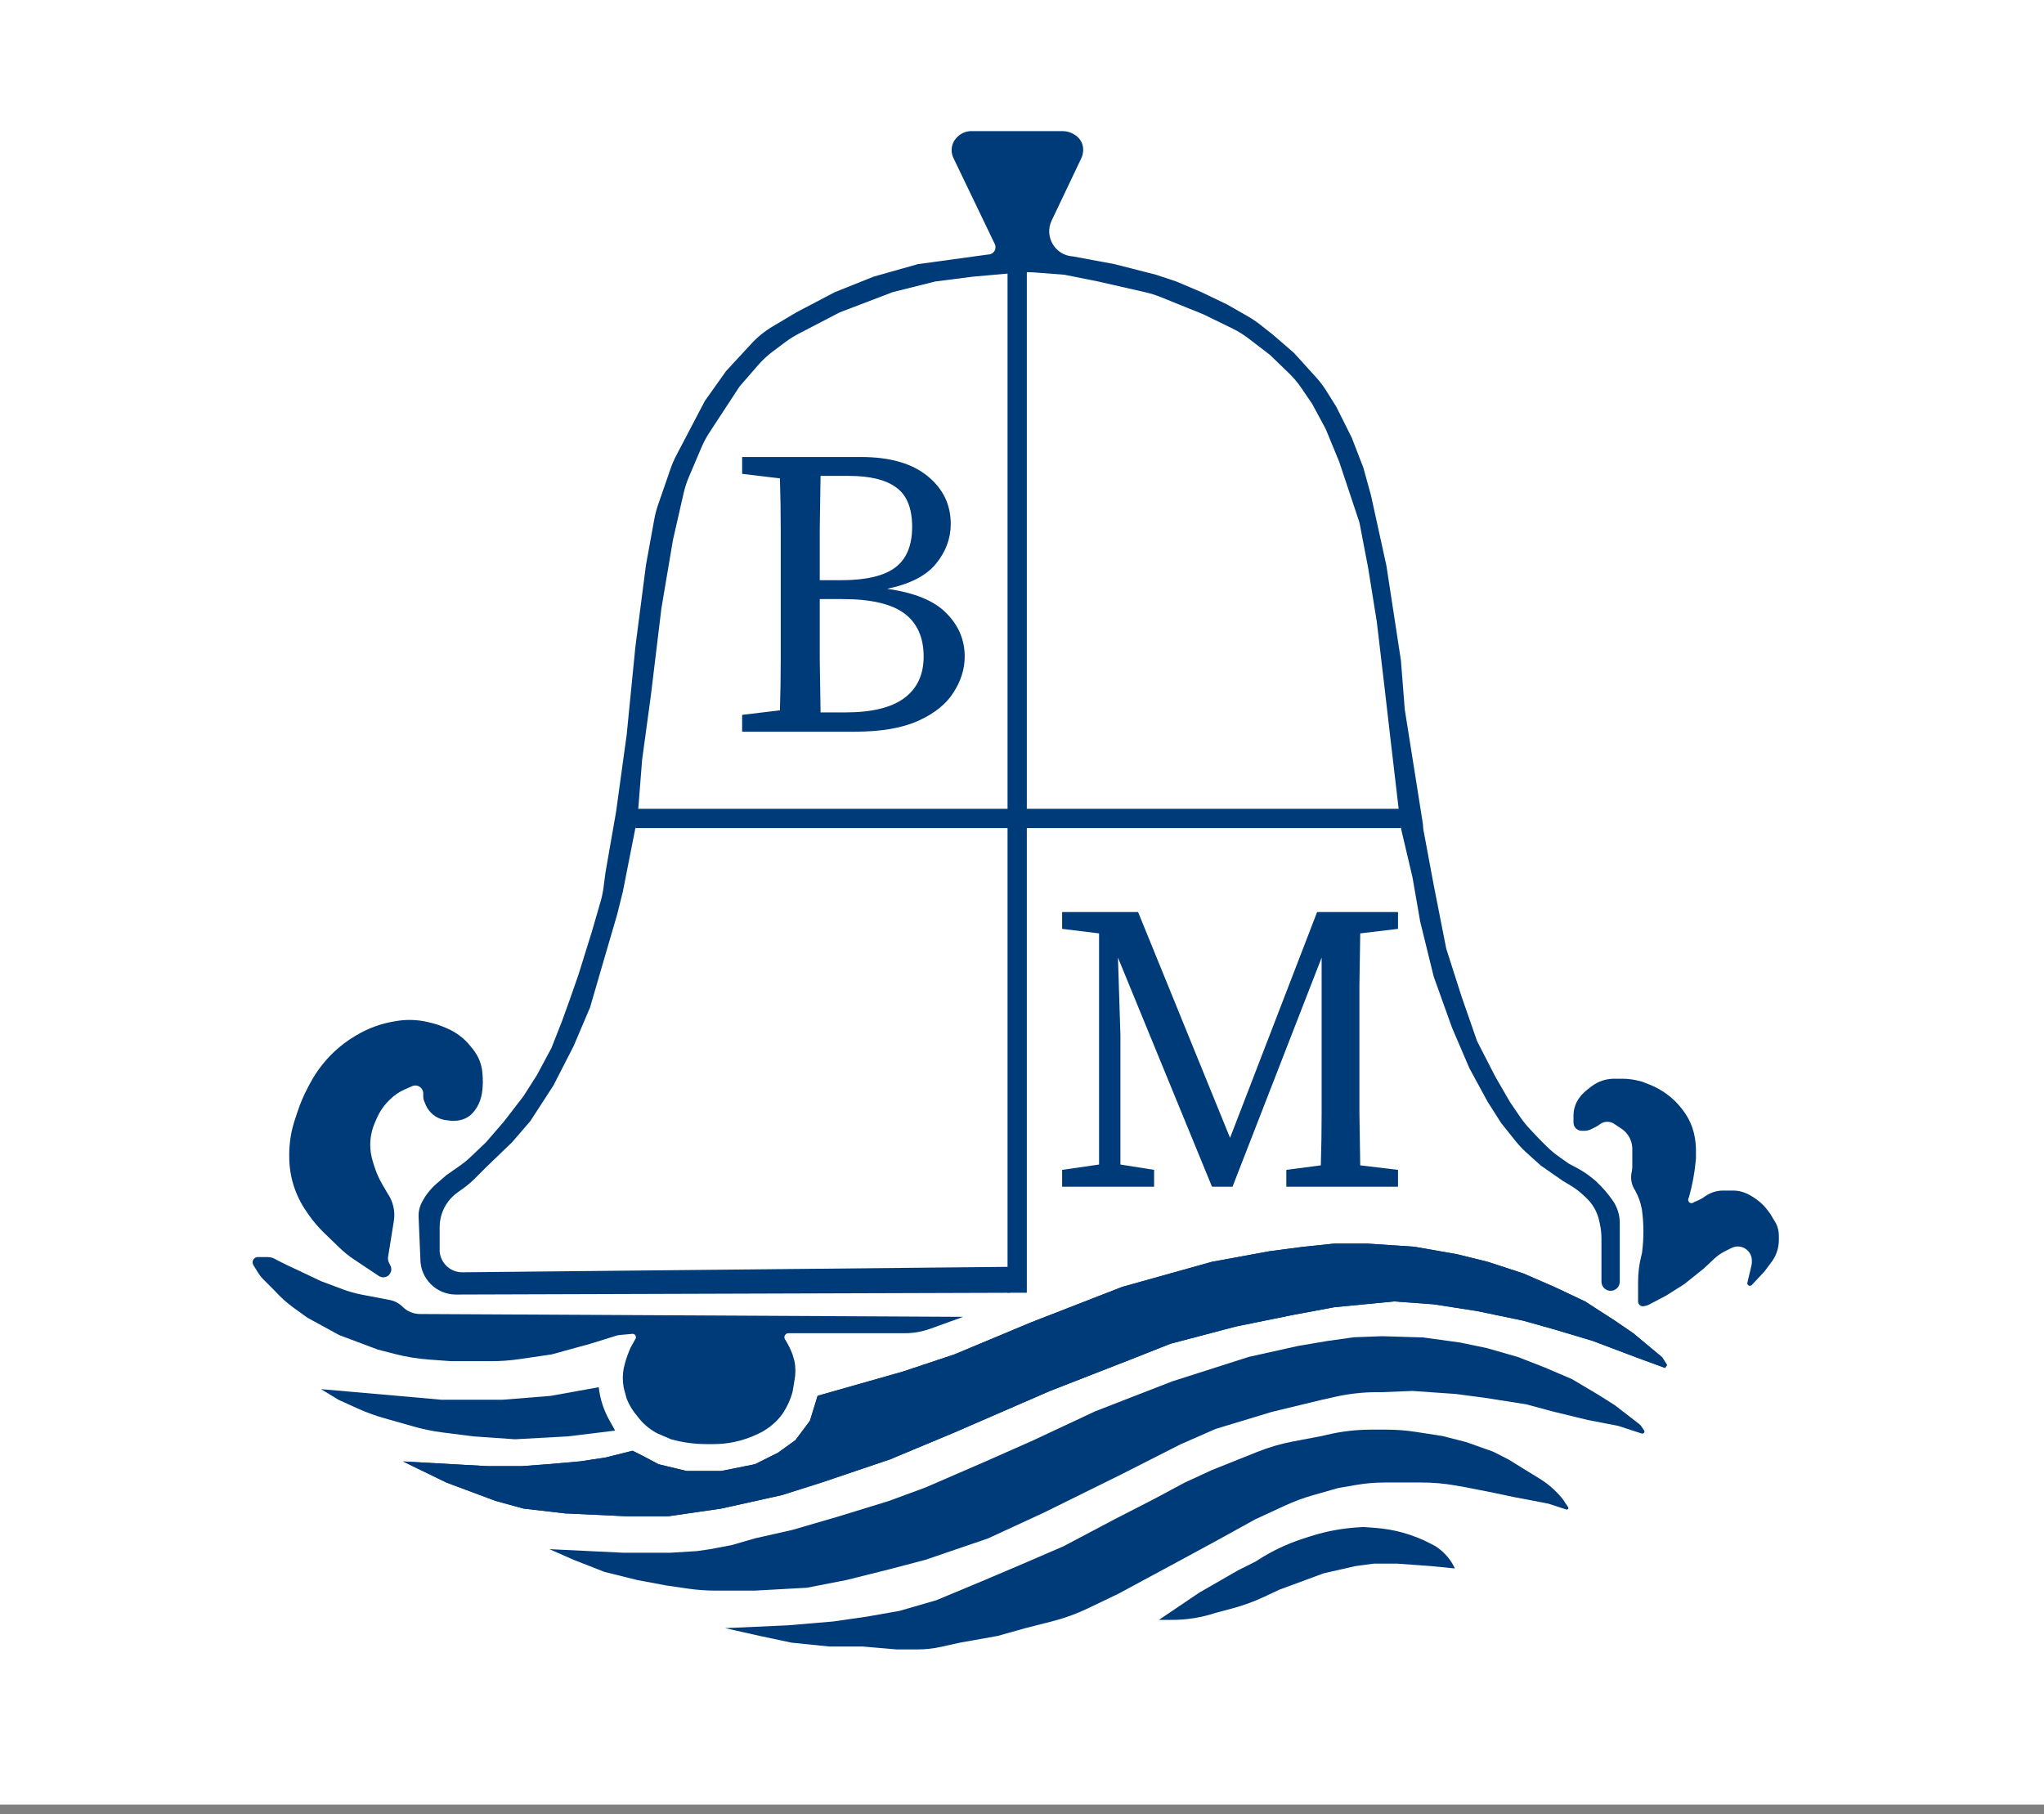 <svg width="1060" height="941" viewBox="0 0 1060 941" fill="none" xmlns="http://www.w3.org/2000/svg">
<rect x="0" y="0" width="1060" height="941" fill="#808080" stroke="none"/>
<rect width="1060" height="936" fill="white"/>
<rect x="522.5" y="140.5" width="10" height="530" fill="#003B79"/>
<path d="M413 162L433 151.5L453 143.5L476 137L512.5 132V132C515.279 132 517.104 129.097 515.9 126.592L494.423 81.919C493.815 80.656 493.5 79.272 493.5 77.871V77.871C493.5 75.392 494.484 73.016 496.237 71.263L496.5 71V71C498.421 69.079 501.026 68 503.743 68H551.046C553.298 68 555.5 68.667 557.374 69.916L557.718 70.145C558.566 70.711 559.313 71.417 559.925 72.233V72.233C561.261 74.014 561.888 76.227 561.687 78.445L561.659 78.756C561.554 79.909 561.245 81.035 560.748 82.082L545.388 114.368C541.394 122.764 547.215 132.524 556.5 133V133L578 137L599.5 142.5L610 146L623 151.5L636.5 158L647.257 164.147C649.416 165.381 651.48 166.774 653.432 168.315L660 173.5L671 183L682.51 195.7C684.499 197.896 686.29 200.264 687.86 202.776L693 211L701 227L707 242.5L711 257L719 293.5L726.5 342.5L728.5 368L733.5 399.5L737.893 427.32C737.964 427.773 738 428.23 738 428.689V428.689C738 429.228 738.05 429.767 738.149 430.298L743.5 459L750 492L758 517L766 540L775.5 558.5L783 571.5L788.316 579.298C789.77 581.429 791.386 583.445 793.151 585.328L798 590.5L801.974 594.474C803.988 596.488 806.169 598.326 808.496 599.968L813.5 603.5L817.592 605.667C820.524 607.218 823.293 609.058 825.86 611.158L827.5 612.5L830.162 615.162C831.719 616.719 833.163 618.384 834.483 620.145L835.888 622.017C836.628 623.004 837.278 624.055 837.829 625.158V625.158C839.257 628.014 840 631.162 840 634.354V644.5V664.75C840 667.373 837.873 669.5 835.25 669.5V669.5C832.627 669.5 830.5 667.373 830.5 664.75V645V642.309C830.5 639.777 830.223 637.253 829.674 634.782L829.273 632.976C828.761 630.673 827.895 628.462 826.706 626.424V626.424C825.575 624.485 824.164 622.724 822.519 621.197L820.892 619.685C818.969 617.9 816.866 616.32 814.616 614.97L810.5 612.5L799 604.5L791.484 597.7C789.498 595.903 787.659 593.949 785.986 591.858L778.5 582.5L771.5 571.5L762 554L753 533L743.5 506.5L736.5 478L732.5 455L726.5 429.5L721 382.5L718 356.5L714 322.5L709.5 294.5L705 271L699.5 254.5L694.5 239.5L687.5 222.5L680.5 209.5L674.922 201.297C672.979 198.44 670.746 195.792 668.257 193.396L658.5 184L647.496 175.564C644.839 173.526 641.983 171.761 638.973 170.295L624 163L601.707 153.997C599.24 153.001 596.697 152.203 594.102 151.611L569.5 146L552 142.5L536.643 141.319C533.886 141.107 531.116 141.124 528.361 141.37L504.5 143.5L485 146L463 151.5L435.5 162L414.145 173.104C411.719 174.366 409.401 175.825 407.213 177.465L400.78 182.29C397.935 184.424 395.325 186.855 392.996 189.543L383.5 200.5L367.933 224.283C366.314 226.756 364.918 229.368 363.76 232.088L357.248 247.392C356.085 250.125 355.168 252.956 354.507 255.852L349 280L343 315.5L337.5 361L333 394L331 419.5L329.5 429.5L323 462.5L320 474.5L314 495L306 522.5L297.5 542.5L287 563L275 581.5L265.5 592.5L252 605.5L246.266 611.234C244.425 613.075 242.44 614.766 240.329 616.29L237.13 618.601C235.386 619.86 233.836 621.368 232.529 623.077V623.077C229.592 626.919 228 631.62 228 636.456V649V649C228.442 655.181 233.617 659.952 239.813 659.89L522.598 657.067C526.298 657.03 529.333 659.988 529.392 663.687V663.687C529.451 667.436 526.435 670.51 522.687 670.522L236.5 671.441C226.292 671.473 218 663.208 218 653V653L217.09 631.153C217.03 629.725 217.176 628.296 217.523 626.91V626.91C217.839 625.642 218.321 624.422 218.956 623.279L219.577 622.161C220.191 621.055 220.89 619.999 221.667 619L222.04 618.52C223.344 616.844 224.808 615.3 226.412 613.909L231.5 609.5L238.416 604.659C240.469 603.222 242.411 601.632 244.226 599.904L252 592.5L261.5 581.5L271.5 568.5L278.5 557.5L286 543.5L291.5 529.5L296 517L300 505.5L307 483L311.441 467.659C312.146 465.223 312.665 462.737 312.993 460.223L314 452.5L319.5 421L325 381L329.5 335.5L335 293L339.313 269.28C339.77 266.764 340.42 264.286 341.257 261.869L347.777 243.033C348.591 240.681 349.58 238.393 350.735 236.188L365.5 208L376.5 192.5L389.566 178.345C392.838 174.8 396.606 171.748 400.752 169.282L413 162Z" fill="#003B79"/>
<rect width="10" height="397" transform="matrix(0 1 1 0 329.5 419.5)" fill="#003B79"/>
<path d="M436.829 310.718H425.117C425.117 321.933 425.117 332.297 425.117 341.808C425.259 351.178 425.4 360.406 425.542 369.492H438.532C452.161 369.492 462.311 367.007 468.984 362.038C475.656 357.07 478.992 349.9 478.992 340.531C478.992 330.593 475.656 323.14 468.984 318.171C462.311 313.203 451.593 310.718 436.829 310.718ZM440.236 246.834H425.542C425.4 255.92 425.259 265.148 425.117 274.517C425.117 283.745 425.117 292.547 425.117 300.923H436.19C449.109 300.923 458.478 298.722 464.299 294.321C470.119 289.92 473.03 282.893 473.03 273.24C473.03 263.586 470.261 256.772 464.725 252.797C459.33 248.822 451.167 246.834 440.236 246.834ZM384.87 245.77V237.039H446.624C461.388 237.039 472.817 240.304 480.909 246.834C489.001 253.365 493.047 261.67 493.047 271.749C493.047 279.273 490.491 286.158 485.38 292.405C480.27 298.651 471.823 302.981 460.04 305.395C474.236 307.382 484.458 311.57 490.704 317.958C497.092 324.347 500.287 331.871 500.287 340.531C500.287 346.919 498.37 353.095 494.537 359.057C490.846 365.02 484.813 369.917 476.437 373.75C468.061 377.583 457.059 379.5 443.43 379.5H384.87V370.769L404.461 368.427C404.745 359.483 404.887 350.397 404.887 341.17C404.887 331.942 404.887 322.714 404.887 313.487V303.052C404.887 293.824 404.887 284.668 404.887 275.582C404.887 266.354 404.745 257.198 404.461 248.112L384.87 245.77Z" fill="#003B79"/>
<path d="M550.805 615.5V606.769L569.97 604.001V484.112L550.805 481.77V473.039H590.2L637.9 590.159L683.045 473.039H724.995V481.77L705.404 484.112C705.262 493.056 705.12 502.141 704.978 511.369C704.978 520.597 704.978 529.824 704.978 539.052V549.487C704.978 558.572 704.978 567.729 704.978 576.957C705.12 586.042 705.262 595.199 705.404 604.427L724.995 606.769V615.5H667.074V606.769L684.961 604.427C685.245 595.483 685.387 586.397 685.387 577.17C685.387 567.942 685.387 558.785 685.387 549.7V496.676L639.178 615.5H628.53L579.766 496.676L581.043 536.923V604.001L598.505 606.769V615.5H550.805Z" fill="#003B79"/>
<path d="M420.007 736.943L424.013 723.945L468.015 711.445L495.022 702.444L534.519 685.941L582.015 667.445L628.523 654.444L658.52 648.943L676.034 646.647L692 645L709 645L733.5 646.647L755.5 650.5L771.5 654.444L790 660.5L806 667.445L822 675L837.5 685L847 691.5L856 699L862 704L864.5 708L863.5 709.5L848.5 704L826 695.5L806 689.5L790 685L766 680L743.5 676.5L723 675L707.5 676.5L692 678L670.5 682L641 688L607.013 696.945L585.513 705.445L544.513 721.445L495.023 742.945L461.513 756.945L426.013 768.945L405.511 775.445L374.011 782.444L346.514 786.442L325.017 786.441L293.02 784.94L271.519 782.448L257.004 778.461L231.5 768.945L209 758L252.999 760.441L262.499 760.441L270.5 760.441L283.999 759.443L300.997 757.942L314.025 755.956L328.025 752.454L333.02 754.941L341.52 759.443L356.02 762.943L374.011 762.943L391.512 759.443L403.512 753.443L412.512 746.946L420.007 736.943Z" fill="#003B79"/>
<path d="M420.007 736.943L424.013 723.945L468.015 711.445L495.022 702.444L534.519 685.941L582.015 667.445L628.523 654.444L658.52 648.943L676.034 646.647L692 645L709 645L733.5 646.647L755.5 650.5L771.5 654.444L790 660.5L806 667.445L822 675L837.5 685L847 691.5L856 699L862 704L864.5 708L863.5 709.5L848.5 704L826 695.5L806 689.5L790 685L766 680L743.5 676.5L723 675L707.5 676.5L692 678L670.5 682L641 688L607.013 696.945L585.513 705.445L544.513 721.445L495.023 742.945L461.513 756.945L426.013 768.945L405.511 775.445L374.011 782.444L346.514 786.442L325.017 786.441L293.02 784.94L271.519 782.448L257.004 778.461L231.5 768.945L209 758L252.999 760.441L262.499 760.441L270.5 760.441L283.999 759.443L300.997 757.942L314.025 755.956L328.025 752.454L333.02 754.941L341.52 759.443L356.02 762.943L374.011 762.943L391.512 759.443L403.512 753.443L412.512 746.946L420.007 736.943Z" fill="#003B79"/>
<path d="M460.936 778.504L479.936 771.504L510.967 758.053L535.936 747L567.936 732L607.942 716.454L647.661 703.755L673.372 698.052L688.412 695.514L702.137 693.583L716.807 693.042L738.002 693.684L757.109 696.308L771.042 699.202L787.199 703.839L801.227 709.322L815.275 715.332L828.969 723.468L837.374 728.775L845.379 734.96L850.076 738.589C850.5 738.917 850.869 739.31 851.17 739.754L852.607 741.875C852.847 742.229 852.857 742.69 852.633 743.053V743.053C852.371 743.481 851.849 743.673 851.372 743.518L839.066 739.514L823.436 736.5L804.936 732L791.436 728.354L769.936 724.981L754.936 723L732.436 721.43L716.807 722.06L714.275 722.06C706.906 722.06 699.561 722.875 692.371 724.489L684.762 726.197L659.497 732.314L630.453 741.115L612.171 749.135L581.936 764.5L541.436 784.5L512.436 797.899L479.936 809.01L460.936 814L438.936 819.5L418.436 823.5L391.47 825L371.157 825C366.349 825 361.547 824.653 356.789 823.963L345.436 822.314L330.436 819.5L313.436 815.272L297.436 809.01L284.936 803.492L322.936 805.332L336.436 805.332L347.936 805.332L361.436 804.5L368.321 803.496L379.501 801.367L391.47 797.899L410.936 793.504L434.936 786.504L460.936 778.504Z" fill="#003B79"/>
<path d="M551.5 802.002L578 787.994L598.225 777.618L614.5 768.919L628.437 762.48L652.014 753.046C657.991 750.655 664.184 748.846 670.509 747.646L685.5 744.799L688.321 744.138C695.798 742.387 703.452 741.502 711.131 741.502L713.5 741.502L718.979 741.502C724.091 741.502 729.196 741.894 734.248 742.674L748 744.799L760.503 748.002L774.406 752.953L782.5 757.094L791.178 762.48L798.27 766.819C800.555 768.216 802.716 769.807 804.73 771.573V771.573C806.739 773.334 808.595 775.264 810.276 777.341L810.5 777.618L811.78 779.57L813.208 781.678C813.389 781.945 813.397 782.293 813.228 782.568V782.568C813.03 782.89 812.636 783.035 812.275 782.918L802.982 779.894L791.178 777.618L785.015 776.456L774.406 774.22L760.503 771.467L754.591 770.428C748.877 769.424 743.086 768.919 737.284 768.919L728.503 768.919L718.003 768.919V768.919C713.112 768.919 708.229 769.336 703.408 770.166L694.003 771.784L680.963 775.495C675.998 776.909 671.149 778.704 666.46 780.866L651.003 787.994L631.503 798.764L612.003 809.34L580.003 826.606L564.158 834.201C558.202 837.056 551.978 839.314 545.578 840.942L531.767 844.454L517.418 848.494L497.783 851.994L487.865 854.194C483.969 855.058 479.99 855.494 476 855.494V855.494L464.958 855.494L447.476 854.001L430.193 854.001L410.5 851.994L394 848.494L376 844.461L408.5 843.002L432.081 841.002L449.5 838.494L466.5 835.502L485.5 830.002L509.5 820.002L529.5 811.502L551.5 802.002Z" fill="#003B79"/>
<path d="M601 840.172L621.988 826.001L641.988 814.501L650.996 809.999L652.601 808.972C659.834 804.343 667.634 800.665 675.806 798.028L678.996 796.999L680.862 796.425C688.26 794.149 695.897 792.739 703.619 792.225L706.996 791.999L713.365 792.471C718.108 792.822 722.805 793.636 727.389 794.901V794.901C732.446 796.296 737.337 798.232 741.979 800.675L744.496 801.999L745.67 802.838C749.488 805.565 752.531 809.239 754.5 813.498V813.498L742 812.262L724.5 810.998L712.5 810.998L703 812.262L686.5 815.998L663.496 824.498L655.655 828.175C650.229 830.718 644.586 832.769 638.793 834.303L630.5 836.498V836.498C623.214 838.931 615.584 840.172 607.903 840.172L601 840.172Z" fill="#003B79"/>
<path d="M828.359 561.571C831.082 560.209 834.085 559.5 837.13 559.5H841.097C844.25 559.5 847.39 559.909 850.437 560.718L851.5 561L855.279 562.47C858.742 563.816 861.998 565.646 864.95 567.903L865.106 568.023C867.691 569.999 870.011 572.3 872.009 574.869L872.671 575.72C874.874 578.553 876.58 581.739 877.715 585.144V585.144C878.237 586.712 878.637 588.319 878.908 589.95L878.987 590.42C879.328 592.47 879.5 594.544 879.5 596.623V601L879.386 602.201C878.796 608.388 877.663 614.512 876 620.5V620.5L875.574 621.694C874.981 623.354 876.938 624.75 878.315 623.648V623.648C878.438 623.55 878.573 623.469 878.718 623.406L880.588 622.605C881.527 622.203 882.428 621.715 883.278 621.148L884.716 620.19C885.9 619.4 887.184 618.772 888.535 618.322V618.322C890.168 617.777 891.878 617.5 893.599 617.5H898.671C900.545 617.5 902.406 617.802 904.184 618.395V618.395C905.391 618.797 906.55 619.33 907.641 619.985L908.899 620.74C910.297 621.578 911.617 622.54 912.844 623.613V623.613C914.277 624.868 915.576 626.268 916.719 627.792L918 629.5L921 634.5V634.5C921.986 636.473 922.5 638.648 922.5 640.854V643.118C922.5 646.321 921.696 649.474 920.162 652.286V652.286C919.721 653.094 919.223 653.87 918.671 654.606L915 659.5L908.441 666.496C907.926 667.045 907.059 667.059 906.527 666.527V666.527C906.199 666.199 906.065 665.726 906.173 665.275L908.266 656.485C908.421 655.83 908.5 655.16 908.5 654.488V653.802C908.5 651.419 907.33 649.181 905.378 647.815V647.815C904.159 646.961 902.702 646.5 901.213 646.5V646.5C900.086 646.5 898.975 646.762 897.968 647.266L894.554 648.973C892.529 649.986 890.661 651.287 889.009 652.835L883.5 658L873.5 666L864 672L854.942 676.767C854.648 676.922 854.337 677.041 854.015 677.121L852.64 677.465C851.414 677.771 850.15 677.125 849.681 675.952V675.952C849.561 675.653 849.5 675.335 849.5 675.013V664.824C849.5 660.292 850.056 655.777 851.155 651.379L851.5 650L851.564 649.509C852.517 642.202 852.496 634.801 851.5 627.5V627.5L851.421 627.065C850.811 623.711 849.655 620.48 848 617.5V617.5L847.928 617.392C846.059 614.589 845.429 611.139 846.187 607.857V607.857C846.395 606.955 846.5 606.033 846.5 605.107V598V595.939C846.5 593.065 845.522 590.278 843.727 588.034V588.034C842.914 587.017 841.949 586.132 840.865 585.41L837.117 582.912C836.707 582.638 836.267 582.413 835.805 582.24V582.24C833.746 581.467 831.435 581.799 829.676 583.118L829.065 583.576C828.689 583.858 828.288 584.106 827.868 584.316L825.123 585.688C824.056 586.222 822.879 586.5 821.685 586.5H820.268C819.136 586.5 818.05 586.05 817.25 585.25V585.25C816.45 584.45 816 583.364 816 582.232V578.332C816 577.116 816.162 575.905 816.482 574.732L816.545 574.5C817.173 572.198 818.325 570.072 819.91 568.289L820.436 567.697C821.144 566.9 821.918 566.165 822.75 565.5L824.877 563.798C825.956 562.935 827.123 562.189 828.359 561.571V561.571Z" fill="#003B79"/>
<path d="M166.5 720.5L206.5 724L229 726H260.5L285.5 724L310.5 719.5V719.5C311.16 725.441 312.995 731.191 315.898 736.416L319 742L294.5 745L267 746.5L245.5 745L229.41 742.946C224.477 742.316 219.598 741.319 214.813 739.964L199.255 735.556C194.425 734.187 189.705 732.457 185.135 730.38L175.5 726L166.5 720.5Z" fill="#003B79"/>
<path d="M184.929 536.886C190.924 533.326 197.529 530.912 204.406 529.766L205.629 529.562C207.873 529.188 210.143 529 212.417 529V529C215.793 529 219.156 529.414 222.431 530.233L223.945 530.611C226.311 531.203 228.623 531.991 230.857 532.969L232.218 533.564C234.399 534.518 236.462 535.721 238.366 537.149V537.149C240.447 538.71 242.322 540.528 243.948 542.559L245.315 544.268C246.763 546.079 247.924 548.101 248.756 550.265V550.265C249.58 552.409 250.073 554.666 250.216 556.959L250.333 558.836C250.444 560.609 250.419 562.389 250.258 564.159L250.15 565.349C250.05 566.448 249.866 567.538 249.598 568.608L249.435 569.258C248.819 571.726 247.693 574.037 246.132 576.045L245.752 576.533C245.252 577.176 244.688 577.767 244.069 578.298V578.298C242.389 579.738 240.346 580.692 238.162 581.056L237.561 581.157C236.194 581.384 234.802 581.413 233.427 581.241L231.275 580.972C228.809 580.664 226.479 579.665 224.555 578.091V578.091C222.878 576.718 221.564 574.953 220.73 572.952L219.949 571.077C219.653 570.366 219.5 569.603 219.5 568.833V567.125C219.5 564.847 217.653 563 215.375 563V563C214.798 563 214.228 563.121 213.7 563.356L209.7 565.133C206.924 566.367 204.398 568.102 202.25 570.25L201.598 570.902C198.891 573.609 196.733 576.812 195.242 580.337L194.248 582.688C192.764 586.194 192 589.962 192 593.768V593.768C192 596.574 192.415 599.364 193.232 602.048L193.973 604.482C194.988 607.816 196.382 611.023 198.128 614.039L201 619V619C203.888 623.171 205.051 628.297 204.246 633.306L201.265 651.851C201.093 652.923 201.261 654.022 201.747 654.994L202.486 656.472C203.871 659.242 201.857 662.5 198.761 662.5V662.5C197.939 662.5 197.135 662.257 196.451 661.801L183.66 653.273C180.892 651.428 178.298 649.336 175.909 647.021L167.93 639.292C164.984 636.437 162.324 633.302 159.989 629.929L158.848 628.28C155.966 624.118 153.737 619.54 152.236 614.705V614.705C150.754 609.929 150 604.957 150 599.956V598.806C150 592.642 150.994 586.519 152.943 580.672L154.433 576.2C155.809 572.074 157.523 568.068 159.558 564.224L160.775 561.926C163.905 556.013 168.023 550.578 172.849 545.945V545.945C176.242 542.688 180.042 539.788 184.086 537.386L184.929 536.886Z" fill="#003B79"/>
<path d="M136.582 663.582C135.531 662.531 134.606 661.36 133.827 660.094L131.405 656.158C131.14 655.728 131 655.233 131 654.728V654.728C131 653.221 132.221 652 133.728 652H138.831C140.25 652 141.643 652.386 142.86 653.116L143.5 653.5L148.5 656L157 660L166.5 664.5L177.646 668.68C180.876 669.891 184.203 670.826 187.592 671.475L202.139 674.261C204.655 674.742 206.968 675.968 208.78 677.78V677.78C211.163 680.163 214.39 681.51 217.761 681.527L499.5 683L482.48 689.156C478.193 690.707 473.668 691.5 469.109 691.5H408.854C407.313 691.5 406.311 693.122 407 694.5V694.5L407.236 694.877C408.742 697.286 410.003 699.84 411 702.5V702.5L412 706V706C412.66 709.301 412.66 712.699 412 716V716L411 722V722C410.006 725.646 408.468 729.121 406.439 732.31L406 733V733C403.689 736.302 400.756 739.121 397.366 741.3L395.5 742.5L393.612 743.444C389.554 745.473 385.251 746.968 380.81 747.894V747.894C377.279 748.629 373.682 749 370.076 749H366.341C360.142 749 353.972 748.159 348 746.5V746.5L341 743.5L340.488 743.224C336.546 741.102 333.133 738.12 330.5 734.5V734.5V734.5C328.183 731.853 326.333 728.831 325.026 725.565L325 725.5L323.5 720L323.412 719.517C322.809 716.202 322.839 712.804 323.5 709.5V709.5V709.5C324.165 706.506 325.093 703.576 326.273 700.745L327 699L329.5 694.5V694.5C330.304 693.294 329.352 691.695 327.909 691.826L321.028 692.452C320.677 692.484 320.33 692.553 319.993 692.657L306 697L286 702.5L269.177 704.953C264.399 705.65 259.576 706 254.747 706H234L222.432 705.154C216.489 704.719 210.597 703.754 204.826 702.27L196 700L176 692.5L159.5 683.5L152.459 678.431C148.83 675.818 145.491 672.824 142.5 669.5V669.5L136.582 663.582Z" fill="#003B79"/>
</svg>
